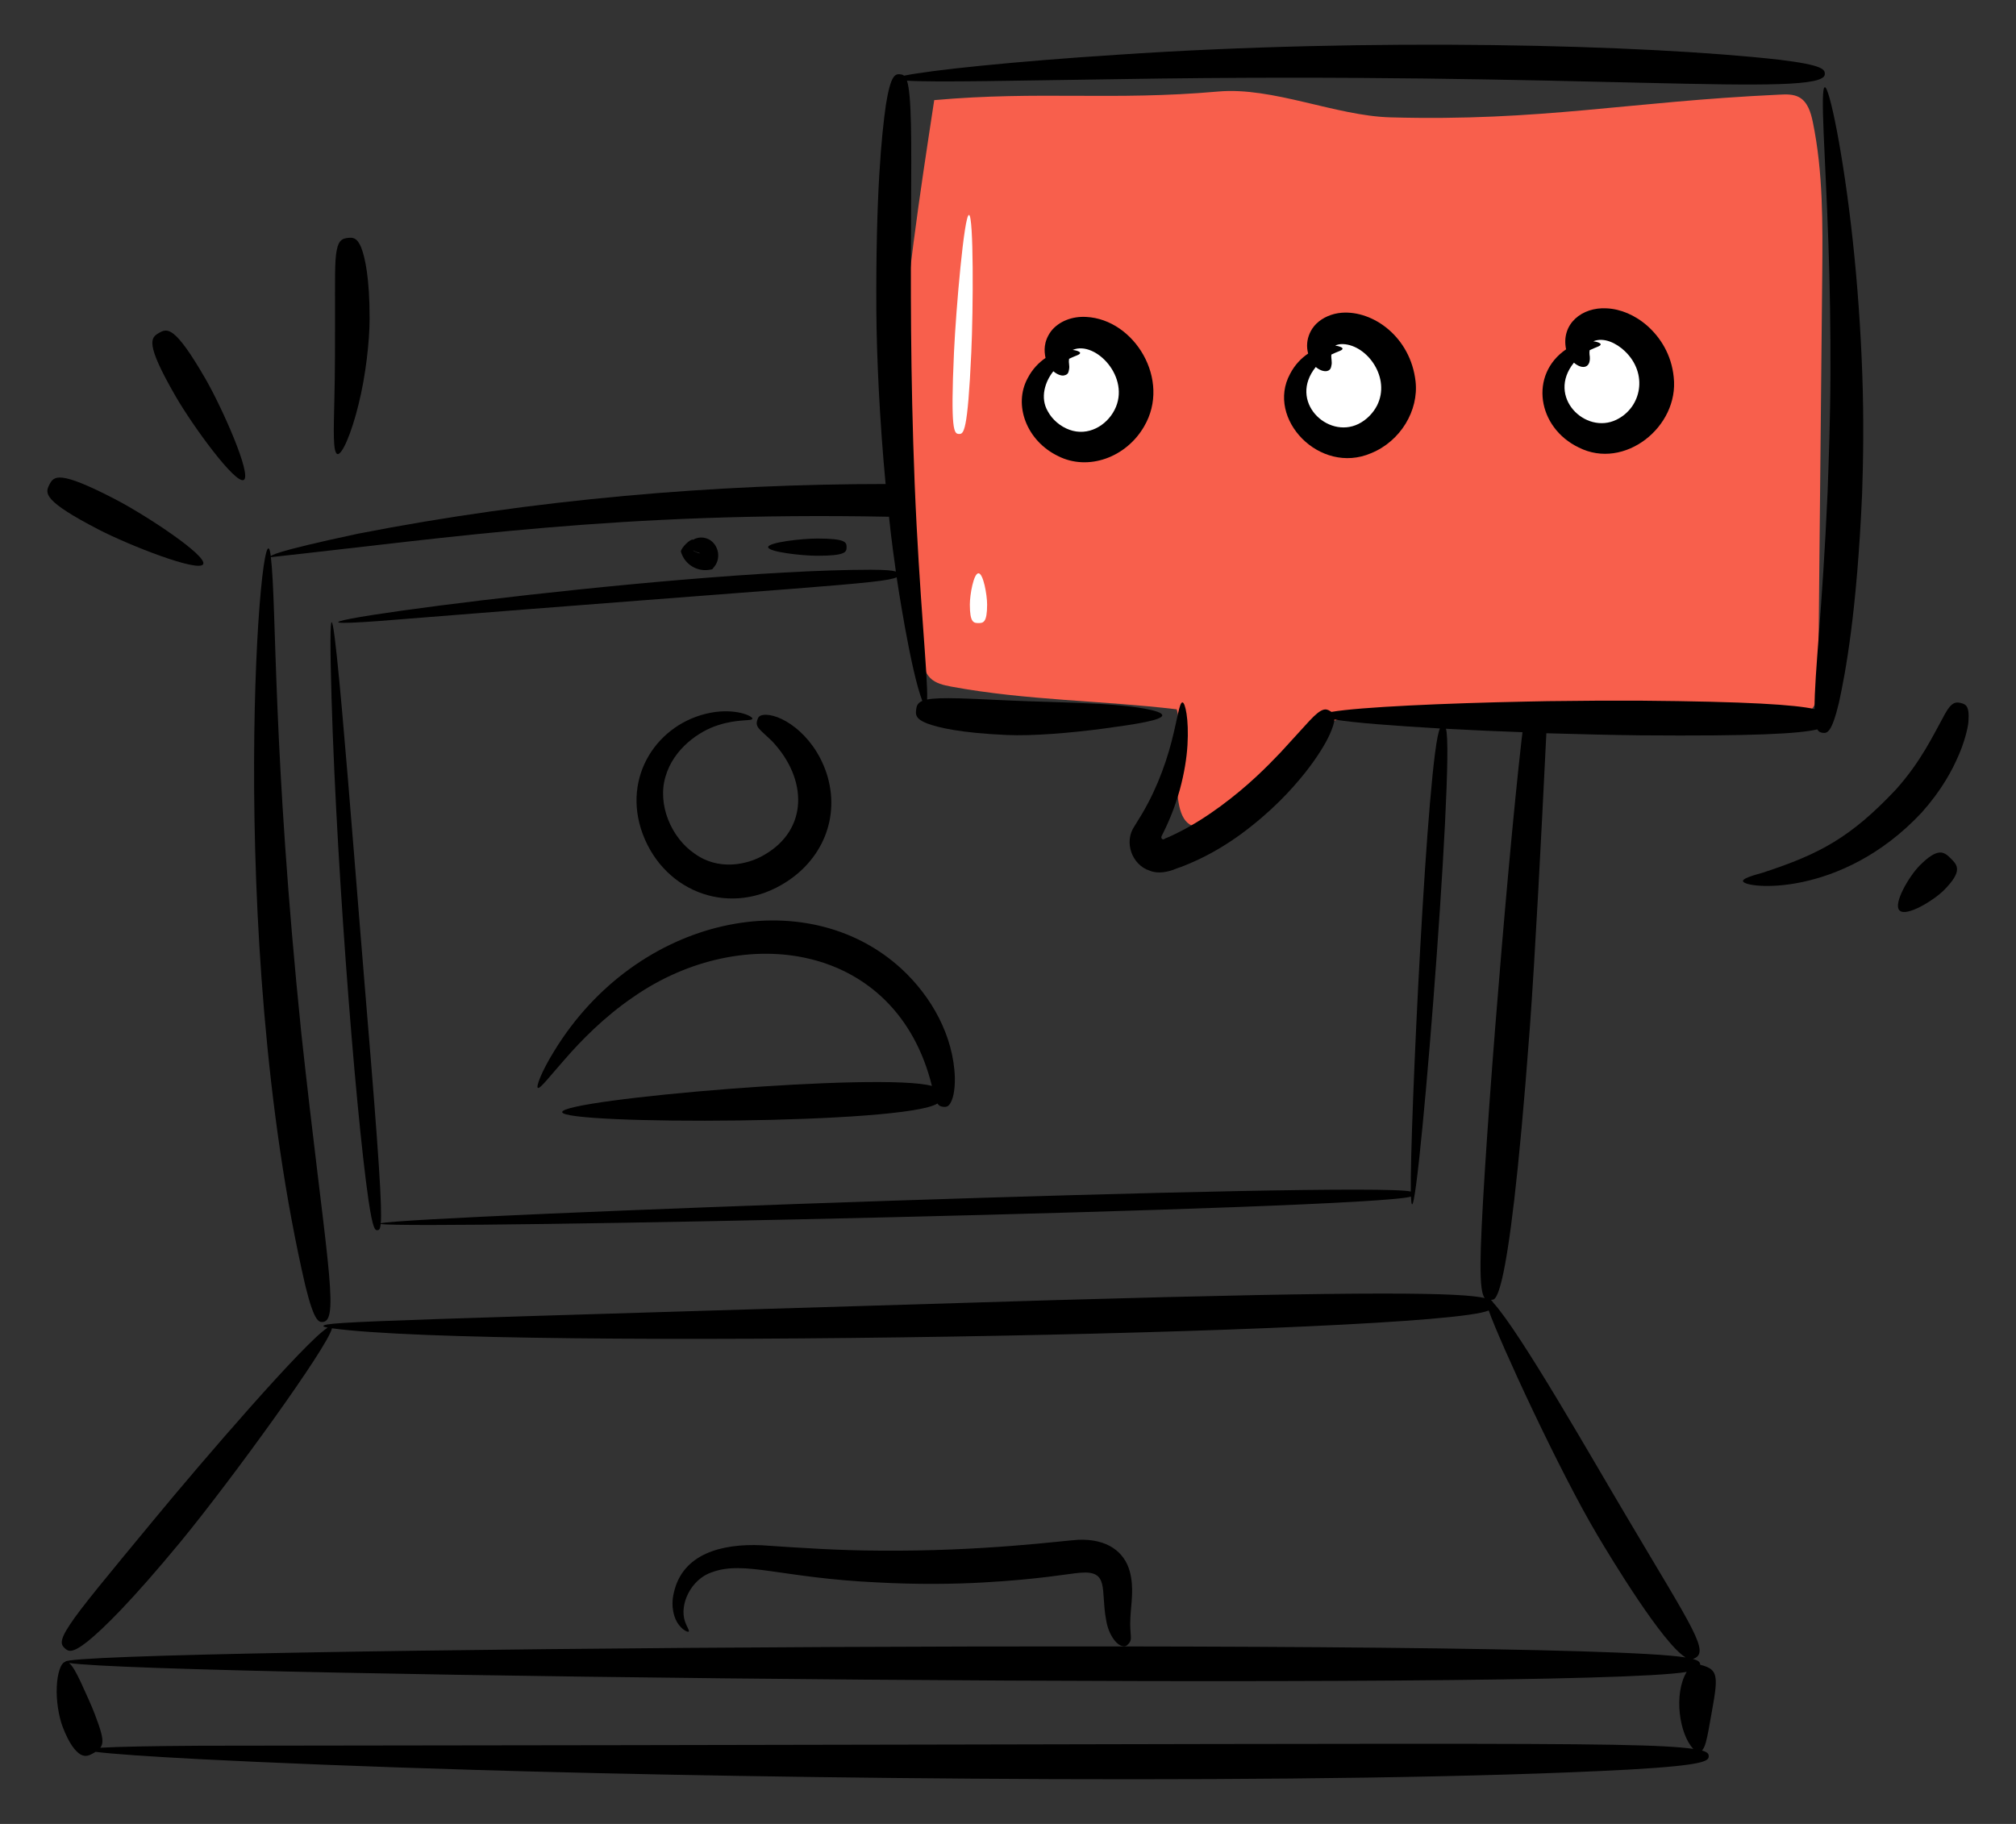 <svg width="42" height="38" viewBox="0 0 42 38" fill="none" xmlns="http://www.w3.org/2000/svg">
<rect x="0" y="0" width="42" height="38" fill="#333333" stroke="none"/>
<path d="M19.818 14.305C19.66 14.275 19.491 14.239 19.378 14.124C19.276 14.021 19.238 13.872 19.204 13.73C18.277 9.798 18.853 6.08 19.463 2.086C21.675 1.89 23.168 2.102 25.379 1.907C26.514 1.806 27.825 2.413 28.964 2.445C32.111 2.532 33.922 2.117 37.067 1.972C37.209 1.965 37.361 1.958 37.486 2.028C37.661 2.127 37.726 2.345 37.767 2.542C37.983 3.59 37.973 4.669 37.963 5.738C37.935 8.568 37.907 11.398 37.879 14.227C37.877 14.428 37.867 14.651 37.726 14.796C37.579 14.947 37.343 14.957 37.132 14.957C33.892 14.958 31.727 14.958 28.487 14.959C28.099 14.959 27.683 14.968 27.369 15.194C27.195 15.319 27.07 15.5 26.938 15.669C26.643 16.048 25.4 17.438 24.831 17.2C24.271 16.966 24.672 15.263 24.515 14.778C22.953 14.592 21.382 14.595 19.818 14.305V14.305Z" fill="#F85F4C"/>
<path d="M22.502 7.355C21.973 7.324 21.488 7.834 21.52 8.363C21.552 8.892 22.067 9.334 22.596 9.314C23.126 9.293 23.595 8.839 23.662 8.313C23.729 7.787 23.407 7.244 22.927 7.021C22.679 6.907 22.36 6.881 22.156 7.061C21.951 7.242 22.001 7.66 22.27 7.707" fill="white"/>
<path d="M27.969 7.266C27.44 7.234 26.955 7.745 26.987 8.274C27.019 8.803 27.534 9.244 28.063 9.224C28.593 9.204 29.063 8.749 29.129 8.223C29.196 7.698 28.875 7.154 28.394 6.932C28.147 6.817 27.828 6.792 27.623 6.972C27.419 7.152 27.469 7.57 27.737 7.618" fill="white"/>
<path d="M33.347 7.176C32.818 7.145 32.333 7.655 32.365 8.184C32.397 8.713 32.911 9.155 33.441 9.134C33.971 9.114 34.44 8.659 34.507 8.134C34.574 7.608 34.252 7.065 33.772 6.842C33.524 6.728 33.205 6.702 33.001 6.882C32.797 7.062 32.846 7.481 33.115 7.528" fill="white"/>
<path d="M19.977 9.041C19.878 9.036 19.799 8.998 19.875 7.335C19.917 6.424 20.088 4.473 20.187 4.478C20.286 4.482 20.277 6.441 20.235 7.352C20.159 9.014 20.077 9.045 19.977 9.041V9.041Z" fill="white"/>
<path d="M20.385 12.981C20.285 12.981 20.205 12.973 20.205 12.595C20.205 12.388 20.285 11.944 20.385 11.944C20.484 11.944 20.565 12.388 20.565 12.595C20.565 12.973 20.484 12.981 20.385 12.981Z" fill="white"/>
<path d="M6.362 26.79C6.547 27.54 6.641 27.556 6.739 27.54C7.083 27.485 6.773 26.072 6.278 21.533C5.674 15.62 5.767 12.664 5.643 11.608C9.4 11.199 12.896 10.658 18.521 10.766C18.559 11.157 18.648 11.805 18.664 11.907C18.597 11.886 18.455 11.871 18.142 11.87C13.926 11.873 4.158 13.212 7.874 12.94C16.807 12.225 18.398 12.163 18.68 12.027C18.685 12.058 18.967 13.963 19.215 14.603C19.11 14.648 19.095 14.714 19.086 14.787C19.074 14.886 19.072 14.976 19.308 15.07C19.544 15.16 20.018 15.271 20.976 15.313C21.503 15.338 22.325 15.269 22.994 15.179C23.666 15.089 24.213 15.003 24.214 14.903C24.215 14.805 23.662 14.711 22.977 14.669C22.291 14.63 21.5 14.618 21.002 14.593C20.222 14.559 19.593 14.517 19.315 14.574C19.315 14.574 19.315 14.574 19.315 14.573C19.334 14.079 19.153 12.467 19.056 10.084C18.872 5.46 19.094 2.281 18.895 1.681C19.507 1.719 21.245 1.677 23.294 1.649C32.986 1.489 37.99 2.048 38.017 1.548C38.022 1.449 37.99 1.357 37.074 1.245C34.252 0.927 28.565 0.783 23.274 1.141C21.156 1.277 19.38 1.462 18.834 1.577C18.833 1.576 18.833 1.576 18.832 1.575C18.804 1.554 18.776 1.55 18.745 1.547C18.649 1.541 18.555 1.563 18.456 2.185C18.366 2.811 18.244 4.043 18.257 6.463C18.263 7.415 18.325 8.759 18.45 10.084C14.917 10.084 11.13 10.401 7.455 11.12C5.63 11.509 5.688 11.569 5.641 11.584C5.452 10.086 4.663 19.463 6.362 26.79V26.79Z" fill="black"/>
<path d="M35.42 34.684C35.42 34.642 35.408 34.601 35.268 34.563C35.646 34.441 35.284 33.958 33.905 31.627C33.176 30.402 31.677 27.762 31.106 27.136C31.099 27.121 31.088 27.106 31.067 27.093C31.091 26.975 31.392 27.842 31.871 21.421C31.983 19.887 32.108 17.476 32.207 15.451C32.21 15.392 32.213 15.333 32.216 15.277C32.947 15.298 33.635 15.314 34.167 15.32C36.544 15.339 37.487 15.286 37.86 15.196C37.86 15.196 37.861 15.196 37.861 15.195C37.89 15.249 37.928 15.261 37.968 15.267C38.067 15.281 38.159 15.27 38.311 14.641C38.448 14.011 38.685 12.763 38.794 10.286C38.818 9.608 38.831 8.734 38.798 7.807C38.766 6.88 38.696 5.9 38.599 5.009C38.407 3.226 38.111 1.804 38.017 1.817C37.914 1.831 38.03 3.272 38.091 5.046C38.122 5.932 38.139 6.902 38.134 7.816C38.131 8.731 38.098 9.59 38.075 10.258C37.967 12.709 37.8 14.032 37.803 14.773C37.392 14.682 36.43 14.617 34.173 14.598C33.648 14.595 32.969 14.598 32.248 14.608C32.098 14.611 31.946 14.614 31.793 14.617C30.115 14.651 28.334 14.729 27.738 14.832C27.729 14.825 27.719 14.819 27.709 14.813C27.621 14.761 27.541 14.737 27.279 15.019C27.149 15.161 26.96 15.368 26.68 15.675C26.395 15.974 26.007 16.37 25.429 16.796C25.188 16.972 24.887 17.175 24.543 17.346C24.457 17.388 24.37 17.433 24.278 17.467C24.253 17.48 24.258 17.484 24.241 17.487C24.215 17.494 24.182 17.461 24.199 17.425C24.202 17.418 24.198 17.422 24.207 17.405L24.239 17.342L24.3 17.214C24.339 17.128 24.377 17.043 24.41 16.957C24.479 16.786 24.534 16.613 24.581 16.447C24.672 16.112 24.723 15.795 24.739 15.524C24.772 14.981 24.691 14.632 24.634 14.634C24.568 14.635 24.531 14.979 24.402 15.47C24.338 15.716 24.247 15.998 24.125 16.291C24.063 16.436 23.996 16.585 23.917 16.732C23.879 16.806 23.837 16.879 23.795 16.952L23.636 17.211C23.406 17.545 23.584 18.023 23.953 18.14C24.127 18.212 24.341 18.169 24.515 18.093C24.626 18.058 24.73 18.013 24.832 17.969C25.241 17.791 25.586 17.573 25.854 17.378C26.496 16.904 26.9 16.459 27.182 16.109C27.461 15.755 27.616 15.491 27.702 15.302C27.767 15.158 27.795 15.06 27.801 14.991C28.209 15.059 29.038 15.121 29.998 15.177H29.999C29.739 15.69 29.37 23.562 29.392 24.825C28.557 24.61 8.539 25.329 7.933 25.486C7.96 25.174 7.902 24.169 7.629 20.906C7.325 17.262 6.831 10.554 6.89 13.848C6.958 17.419 7.397 23.09 7.679 25.017C7.768 25.615 7.815 25.635 7.865 25.63C7.895 25.627 7.92 25.617 7.931 25.5C8.502 25.623 28.567 25.194 29.395 24.93C29.461 26.528 30.325 15.737 30.123 15.183C30.637 15.211 31.181 15.236 31.719 15.255C31.712 15.305 31.706 15.354 31.7 15.407C31.378 18.231 30.851 24.816 30.844 26.312C30.841 26.782 30.875 26.965 30.928 27.04C30.93 27.041 30.931 27.042 30.932 27.044C30.444 26.93 28.649 26.895 22.04 27.085C8.029 27.514 6.738 27.53 6.737 27.628C6.736 27.639 6.771 27.649 6.827 27.66C6.356 27.954 4.214 30.44 3.203 31.666C2.196 32.885 1.682 33.502 1.454 33.851C1.223 34.197 1.277 34.271 1.349 34.339C1.422 34.407 1.499 34.457 1.829 34.195C2.156 33.931 2.743 33.355 3.759 32.125C4.816 30.841 6.836 28.053 6.916 27.674C10.286 28.14 29.87 27.794 31.015 27.303C31.237 27.938 32.478 30.637 33.284 31.992C33.566 32.468 34.644 34.248 35.118 34.532C32.591 34.113 1.359 34.34 1.359 34.621C1.359 34.622 1.361 34.622 1.361 34.623C1.267 34.642 1.195 34.863 1.183 35.142C1.168 35.429 1.226 35.768 1.303 35.97C1.442 36.34 1.58 36.497 1.682 36.555C1.788 36.612 1.867 36.57 1.954 36.521C1.967 36.514 1.979 36.506 1.992 36.498C2.329 36.542 3.097 36.595 4.165 36.651C5.627 36.726 7.648 36.808 9.879 36.874C16.096 37.064 27.778 37.199 33.934 36.868C35.537 36.777 35.6 36.686 35.598 36.586C35.597 36.545 35.584 36.506 35.457 36.471C35.524 36.405 35.558 36.237 35.594 36.048C35.786 34.965 35.862 34.792 35.42 34.684V34.684ZM4.172 36.371C3.193 36.377 2.466 36.39 2.09 36.413C2.109 36.386 2.125 36.355 2.131 36.314C2.147 36.203 2.097 36.036 1.978 35.721C1.913 35.548 1.792 35.283 1.684 35.048C1.598 34.867 1.516 34.706 1.437 34.646C3.096 34.922 32.777 35.236 35.139 34.833C34.864 35.29 34.984 36.131 35.278 36.437C34.078 36.267 30.497 36.344 4.172 36.371V36.371Z" fill="black"/>
<path d="M23.535 32.733C23.426 32.34 23.078 32.056 22.465 32.08C22.167 32.095 20.483 32.327 18.309 32.306C17.5 32.304 16.67 32.249 15.866 32.194C15.029 32.157 14.218 32.373 14.038 33.185C13.968 33.472 14.042 33.726 14.144 33.854C14.247 33.984 14.338 34.007 14.349 33.992C14.368 33.97 14.313 33.906 14.271 33.784C14.148 33.432 14.393 32.9 14.835 32.755C15.515 32.507 16.278 32.877 18.288 32.969C19.112 33.014 19.889 33.004 20.491 32.969C21.664 32.903 22.242 32.789 22.502 32.767C23.116 32.713 22.929 33.121 23.042 33.738C23.093 34.063 23.251 34.241 23.341 34.28C23.438 34.324 23.471 34.289 23.505 34.254C23.611 34.145 23.528 34.082 23.55 33.701C23.563 33.413 23.632 33.078 23.535 32.733V32.733Z" fill="black"/>
<path d="M21.41 7.879C21.107 8.434 21.384 9.185 22.046 9.503C22.668 9.817 23.461 9.534 23.836 8.884C24.404 7.918 23.636 6.653 22.629 6.603C22.342 6.586 22.06 6.692 21.897 6.9C21.736 7.122 21.753 7.317 21.782 7.458C21.644 7.552 21.508 7.689 21.41 7.879V7.879ZM21.945 7.735C22.03 7.809 22.121 7.833 22.165 7.822C22.254 7.806 22.26 7.755 22.27 7.707C22.291 7.605 22.257 7.585 22.273 7.475C22.404 7.41 22.501 7.392 22.502 7.355C22.509 7.337 22.451 7.301 22.348 7.291C22.349 7.29 22.35 7.289 22.351 7.289C22.822 7.092 23.566 7.865 23.22 8.54C23.05 8.872 22.666 9.093 22.283 8.955C22.093 8.888 21.922 8.742 21.831 8.572C21.662 8.288 21.772 7.949 21.945 7.735V7.735Z" fill="black"/>
<path d="M26.877 7.789C26.368 8.724 27.495 9.902 28.564 9.442C29.182 9.191 29.558 8.548 29.491 7.947C29.387 7.023 28.609 6.464 27.95 6.516C27.746 6.532 27.554 6.617 27.423 6.745C27.295 6.872 27.245 7.026 27.234 7.141C27.225 7.227 27.236 7.299 27.253 7.366C27.113 7.46 26.976 7.598 26.877 7.789V7.789ZM27.412 7.646C27.5 7.723 27.631 7.767 27.7 7.703C27.726 7.679 27.731 7.649 27.737 7.618C27.758 7.541 27.728 7.472 27.737 7.387C27.869 7.321 27.968 7.303 27.969 7.266C27.976 7.247 27.92 7.213 27.822 7.202C27.824 7.2 27.824 7.198 27.826 7.196C27.858 7.182 27.905 7.166 27.982 7.169C28.487 7.192 28.981 7.876 28.687 8.451C28.609 8.603 28.47 8.75 28.3 8.833C27.656 9.15 26.833 8.363 27.412 7.646V7.646Z" fill="black"/>
<path d="M32.891 9.323C33.838 9.803 34.985 8.892 34.869 7.857C34.822 7.384 34.588 7.03 34.328 6.796C34.066 6.563 33.761 6.438 33.474 6.424C32.957 6.393 32.517 6.75 32.627 7.278C31.855 7.804 32.026 8.909 32.891 9.323V9.323ZM32.79 7.556C32.967 7.71 33.163 7.672 33.115 7.383C33.112 7.352 33.113 7.327 33.118 7.296C33.249 7.231 33.346 7.213 33.347 7.176C33.353 7.157 33.296 7.122 33.193 7.111C33.194 7.111 33.195 7.11 33.196 7.11C33.416 7.019 33.678 7.151 33.851 7.316C34.339 7.781 34.201 8.488 33.677 8.744C33.032 9.062 32.213 8.27 32.79 7.556V7.556Z" fill="black"/>
<path d="M4.233 11.754C4.324 11.578 3.026 10.724 2.386 10.394C1.219 9.79 1.12 9.92 1.029 10.097C0.938 10.274 0.888 10.429 2.055 11.033C2.695 11.364 4.141 11.931 4.233 11.754Z" fill="black"/>
<path d="M5.079 9.999C5.251 9.9 4.634 8.507 4.282 7.895C3.638 6.779 3.485 6.837 3.313 6.936C3.141 7.035 3.014 7.139 3.658 8.255C4.01 8.867 4.906 10.098 5.079 9.999Z" fill="black"/>
<path d="M7.031 9.46C7.126 9.482 7.324 9.024 7.469 8.428C7.619 7.833 7.7 7.104 7.7 6.64C7.701 5.793 7.606 5.365 7.524 5.154C7.436 4.943 7.345 4.946 7.247 4.957C7.148 4.969 7.059 4.989 7.017 5.205C6.969 5.422 6.981 5.833 6.98 6.636C6.98 7.076 6.981 7.769 6.965 8.36C6.952 8.95 6.932 9.438 7.031 9.46V9.46Z" fill="black"/>
<path d="M40.851 14.647C40.755 14.623 40.662 14.618 40.523 14.869C40.259 15.347 40.024 15.86 39.499 16.448C38.554 17.451 37.91 17.793 36.732 18.179C36.477 18.25 36.311 18.304 36.312 18.356C36.316 18.514 38.351 18.732 40.036 16.928C40.444 16.47 40.669 16.056 40.805 15.735C40.903 15.519 41.004 15.175 41.01 15.021C41.033 14.699 40.947 14.671 40.851 14.647V14.647Z" fill="black"/>
<path d="M39.989 18.037C39.776 18.253 39.432 18.83 39.574 18.969C39.715 19.109 40.288 18.759 40.502 18.543C40.891 18.149 40.784 18.027 40.643 17.887C40.502 17.747 40.379 17.643 39.989 18.037Z" fill="black"/>
<path d="M14.779 11.871L14.838 11.861L14.882 11.806C15.001 11.658 14.985 11.441 14.858 11.306C14.746 11.186 14.566 11.168 14.444 11.244C14.384 11.216 14.187 11.417 14.185 11.492C14.266 11.772 14.536 11.913 14.779 11.871V11.871ZM14.486 11.496C14.473 11.493 14.458 11.486 14.443 11.473C14.441 11.472 14.442 11.47 14.441 11.468C14.469 11.483 14.497 11.495 14.524 11.504C14.543 11.51 14.568 11.516 14.587 11.528C14.587 11.528 14.587 11.528 14.588 11.529C14.578 11.527 14.569 11.528 14.559 11.525C14.534 11.52 14.496 11.498 14.486 11.496Z" fill="black"/>
<path d="M17.637 11.399C17.637 11.3 17.624 11.22 17.029 11.22C16.703 11.22 16.003 11.3 16.003 11.399C16.003 11.499 16.703 11.579 17.029 11.579C17.624 11.579 17.637 11.499 17.637 11.399Z" fill="black"/>
<path d="M14.965 15.107C15.374 14.973 15.663 15.03 15.675 14.973C15.691 14.938 15.409 14.771 14.905 14.833C13.792 14.986 12.982 16.064 13.351 17.262C13.755 18.542 15.127 19.106 16.283 18.434C17.12 17.954 17.523 17.036 17.218 16.104C16.93 15.25 16.219 14.845 15.894 14.896C15.809 14.91 15.792 14.954 15.777 15.002C15.727 15.154 15.833 15.195 16.09 15.447C16.833 16.239 16.835 17.285 15.925 17.809C15.557 18.029 14.953 18.137 14.472 17.785C13.986 17.456 13.689 16.762 13.865 16.179C14.031 15.6 14.568 15.228 14.965 15.107V15.107Z" fill="black"/>
<path d="M11.712 23.17C11.724 23.439 18.867 23.426 19.53 22.99C19.567 23.045 19.61 23.056 19.654 23.06C19.703 23.064 19.751 23.064 19.797 22.987C19.844 22.911 19.897 22.757 19.893 22.452C19.866 21.582 19.406 20.76 18.779 20.183C16.785 18.354 13.272 19.074 11.545 21.899C11.273 22.34 11.166 22.642 11.205 22.665C11.251 22.692 11.44 22.44 11.771 22.065C12.098 21.69 12.577 21.193 13.19 20.775C15.484 19.176 18.679 19.641 19.415 22.625C18.377 22.332 11.7 22.903 11.712 23.17V23.17Z" fill="black"/>
</svg>
